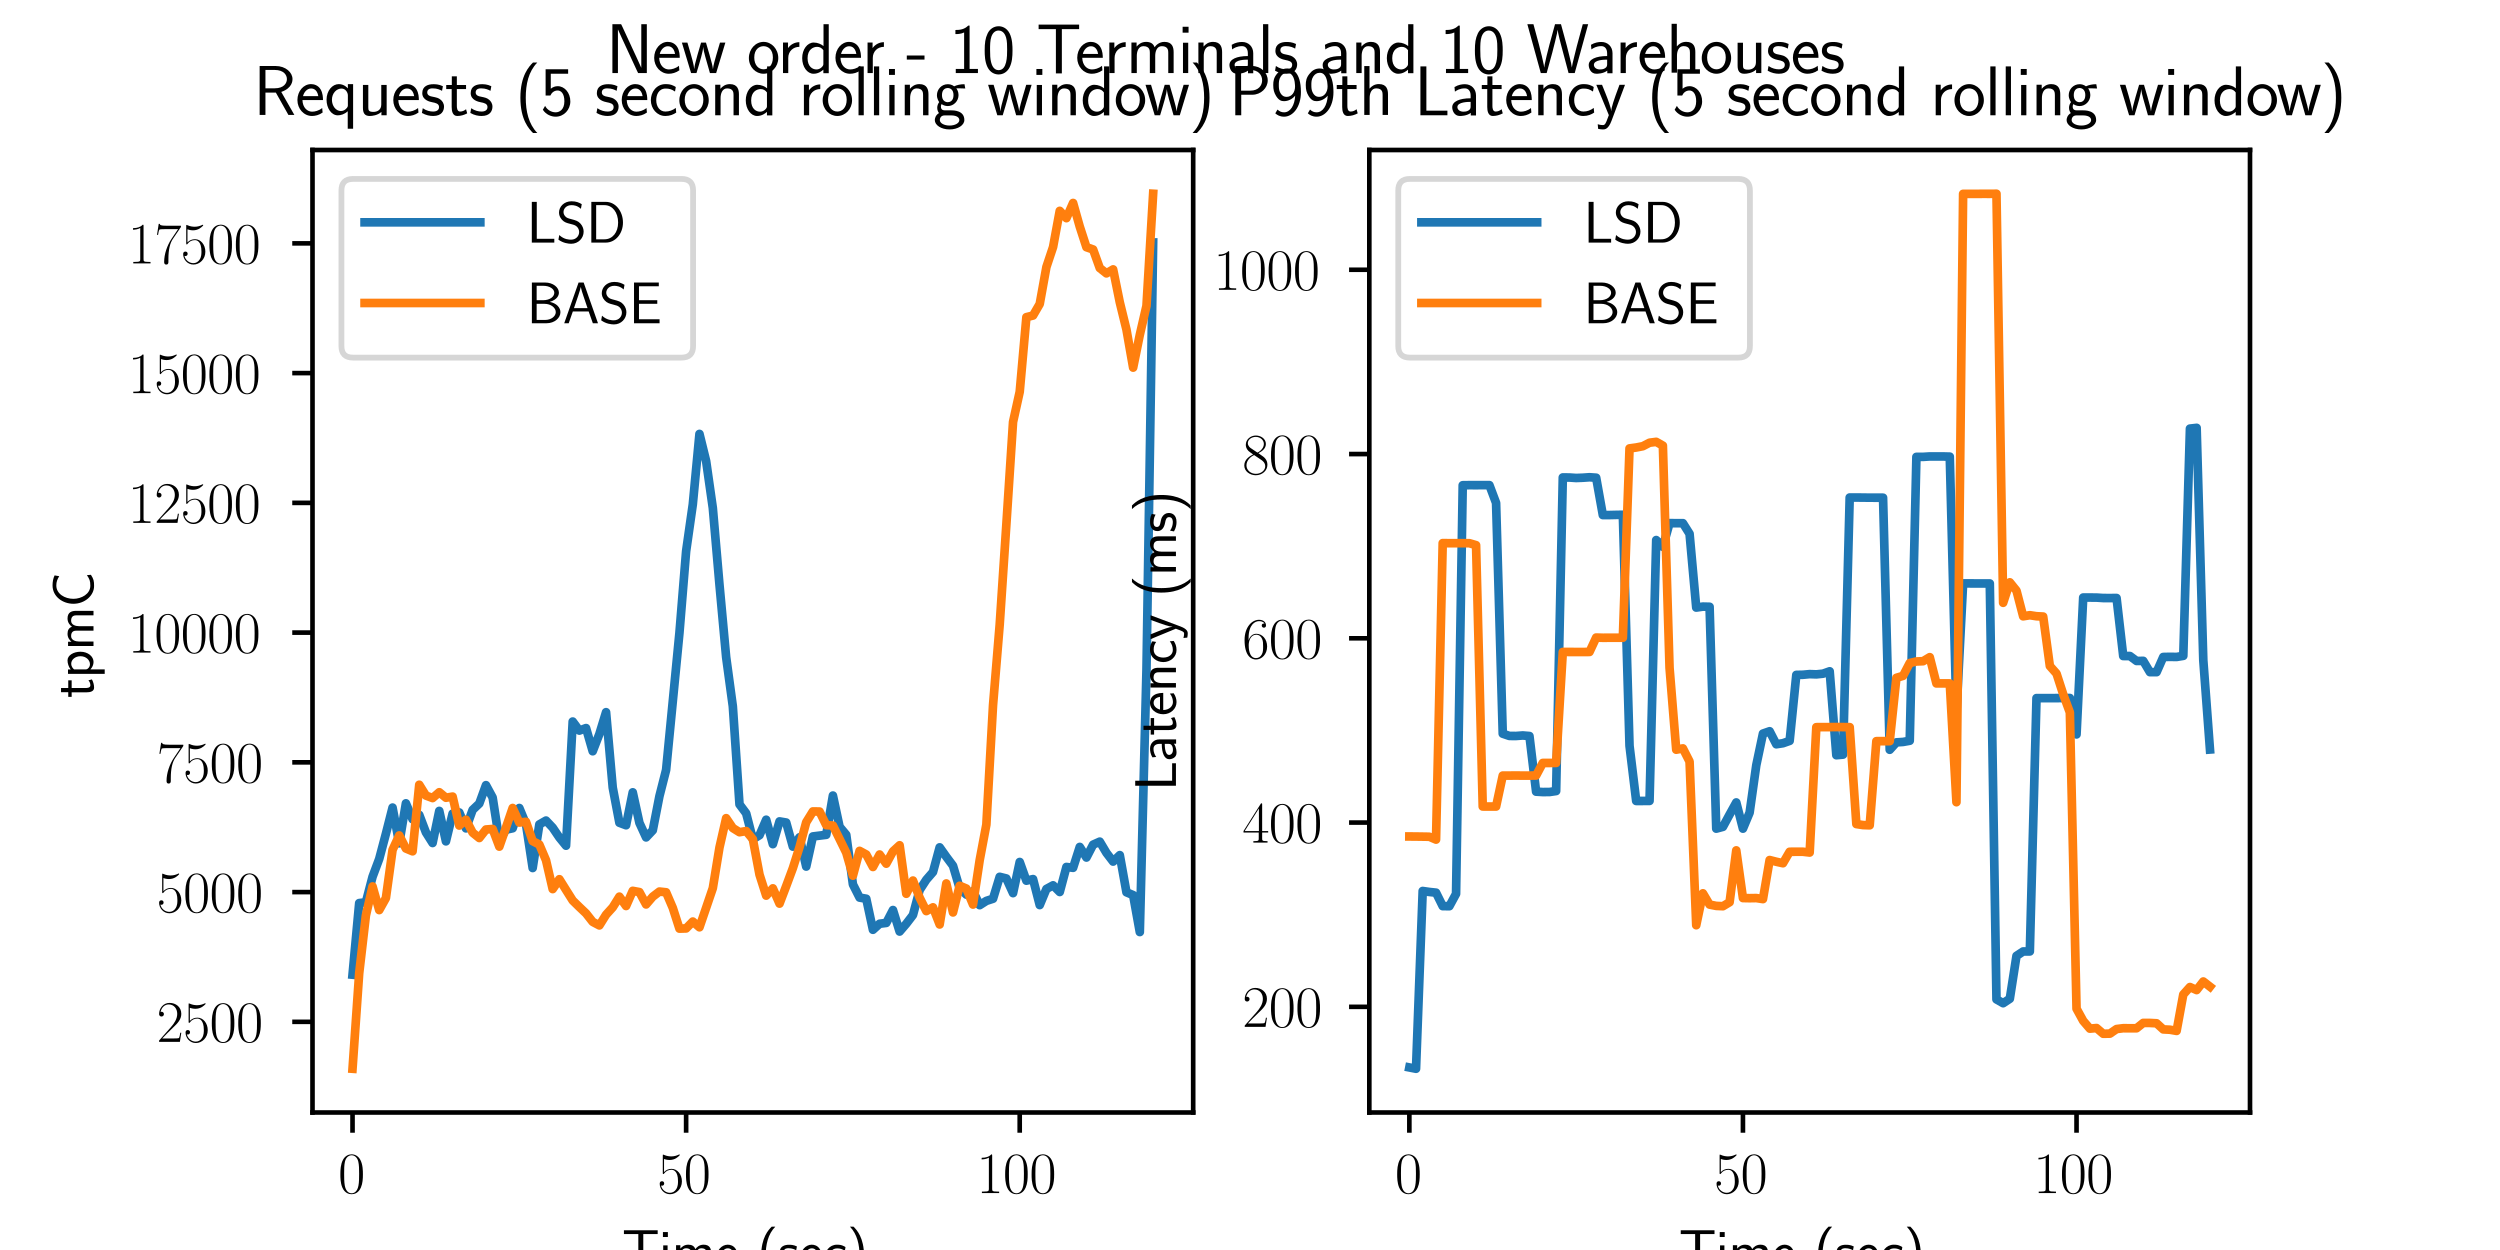 <?xml version="1.0" encoding="utf-8" standalone="no"?>
<!DOCTYPE svg PUBLIC "-//W3C//DTD SVG 1.1//EN"
  "http://www.w3.org/Graphics/SVG/1.1/DTD/svg11.dtd">
<svg xmlns:xlink="http://www.w3.org/1999/xlink" width="432pt" height="216pt" viewBox="0 0 432 216" xmlns="http://www.w3.org/2000/svg" version="1.1">
 <defs>
  <style type="text/css">*{stroke-linejoin: round; stroke-linecap: butt}</style>
 </defs>
 <g id="figure_1">
  <g id="patch_1">
   <path d="M 0 216 
L 432 216 
L 432 0 
L 0 0 
z
" style="fill: #ffffff"/>
  </g>
  <g id="axes_1">
   <g id="patch_2">
    <path d="M 54 192.24 
L 206.182 192.24 
L 206.182 25.92 
L 54 25.92 
z
" style="fill: #ffffff"/>
   </g>
   <g id="matplotlib.axis_1">
    <g id="xtick_1">
     <g id="line2d_1">
      <defs>
       <path id="meae517e8ee" d="M 0 0 
L 0 3.5 
" style="stroke: #000000; stroke-width: 0.8"/>
      </defs>
      <g>
       <use xlink:href="#meae517e8ee" x="60.917" y="192.24" style="stroke: #000000; stroke-width: 0.8"/>
      </g>
     </g>
     <g id="text_1">
      <!-- $\mathdefault{0}$ -->
      <g transform="translate(58.427 206.158)scale(0.1 -0.1)">
       <defs>
        <path id="CMR17-30" d="M 2688 2025 
C 2688 2416 2682 3080 2413 3591 
C 2176 4039 1798 4198 1466 4198 
C 1158 4198 768 4058 525 3597 
C 269 3118 243 2524 243 2025 
C 243 1661 250 1106 448 619 
C 723 -39 1216 -128 1466 -128 
C 1760 -128 2208 -7 2470 600 
C 2662 1042 2688 1559 2688 2025 
z
M 1466 -26 
C 1056 -26 813 325 723 812 
C 653 1188 653 1738 653 2096 
C 653 2588 653 2997 736 3387 
C 858 3929 1216 4096 1466 4096 
C 1728 4096 2067 3923 2189 3400 
C 2272 3036 2278 2607 2278 2096 
C 2278 1680 2278 1169 2202 792 
C 2067 95 1690 -26 1466 -26 
z
" transform="scale(0.016)"/>
       </defs>
       <use xlink:href="#CMR17-30" transform="scale(0.996)"/>
      </g>
     </g>
    </g>
    <g id="xtick_2">
     <g id="line2d_2">
      <g>
       <use xlink:href="#meae517e8ee" x="118.562" y="192.24" style="stroke: #000000; stroke-width: 0.8"/>
      </g>
     </g>
     <g id="text_2">
      <!-- $\mathdefault{50}$ -->
      <g transform="translate(113.581 206.158)scale(0.1 -0.1)">
       <defs>
        <path id="CMR17-35" d="M 730 3692 
C 794 3666 1056 3584 1325 3584 
C 1920 3584 2246 3911 2432 4100 
C 2432 4157 2432 4192 2394 4192 
C 2387 4192 2374 4192 2323 4163 
C 2099 4058 1837 3973 1517 3973 
C 1325 3973 1037 3999 723 4139 
C 653 4171 640 4171 634 4171 
C 602 4171 595 4164 595 4037 
L 595 2203 
C 595 2089 595 2057 659 2057 
C 691 2057 704 2070 736 2114 
C 941 2401 1222 2522 1542 2522 
C 1766 2522 2246 2382 2246 1289 
C 2246 1085 2246 715 2054 421 
C 1894 159 1645 25 1370 25 
C 947 25 518 320 403 814 
C 429 807 480 795 506 795 
C 589 795 749 840 749 1038 
C 749 1210 627 1280 506 1280 
C 358 1280 262 1190 262 1011 
C 262 454 704 -128 1382 -128 
C 2042 -128 2669 440 2669 1264 
C 2669 2030 2170 2624 1549 2624 
C 1222 2624 947 2503 730 2274 
L 730 3692 
z
" transform="scale(0.016)"/>
       </defs>
       <use xlink:href="#CMR17-35" transform="scale(0.996)"/>
       <use xlink:href="#CMR17-30" transform="translate(45.69 0)scale(0.996)"/>
      </g>
     </g>
    </g>
    <g id="xtick_3">
     <g id="line2d_3">
      <g>
       <use xlink:href="#meae517e8ee" x="176.207" y="192.24" style="stroke: #000000; stroke-width: 0.8"/>
      </g>
     </g>
     <g id="text_3">
      <!-- $\mathdefault{100}$ -->
      <g transform="translate(168.735 206.158)scale(0.1 -0.1)">
       <defs>
        <path id="CMR17-31" d="M 1702 4058 
C 1702 4192 1696 4192 1606 4192 
C 1357 3916 979 3827 621 3827 
C 602 3827 570 3827 563 3808 
C 557 3795 557 3782 557 3648 
C 755 3648 1088 3686 1344 3839 
L 1344 461 
C 1344 236 1331 160 781 160 
L 589 160 
L 589 0 
C 896 0 1216 0 1523 0 
C 1830 0 2150 0 2458 0 
L 2458 160 
L 2266 160 
C 1715 160 1702 230 1702 458 
L 1702 4058 
z
" transform="scale(0.016)"/>
       </defs>
       <use xlink:href="#CMR17-31" transform="scale(0.996)"/>
       <use xlink:href="#CMR17-30" transform="translate(45.69 0)scale(0.996)"/>
       <use xlink:href="#CMR17-30" transform="translate(91.381 0)scale(0.996)"/>
      </g>
     </g>
    </g>
    <g id="text_4">
     <!-- Time (sec) -->
     <g transform="translate(107.467 219.568)scale(0.1 -0.1)">
      <defs>
       <path id="CMSS17-54" d="M 2317 3968 
L 2848 3968 
C 2925 3968 3002 3968 3078 3968 
L 3878 3968 
L 3878 4376 
L 218 4376 
L 218 3968 
L 1018 3968 
C 1094 3968 1171 3968 1248 3968 
L 1779 3968 
L 1779 -32 
L 2317 -32 
L 2317 3968 
z
" transform="scale(0.016)"/>
       <path id="CMSS17-69" d="M 979 4183 
L 442 4183 
L 442 3648 
L 979 3648 
L 979 4183 
z
M 947 2739 
L 474 2739 
L 474 0 
L 947 0 
L 947 2739 
z
" transform="scale(0.016)"/>
       <path id="CMSS17-6d" d="M 4288 1877 
C 4288 2308 4179 2816 3462 2816 
C 2982 2816 2694 2516 2566 2331 
C 2451 2670 2182 2816 1798 2816 
C 1363 2816 1088 2568 941 2389 
L 941 2758 
L 474 2758 
L 474 0 
L 960 0 
L 960 1559 
C 960 1939 1101 2428 1555 2428 
C 2138 2428 2138 2016 2138 1829 
L 2138 0 
L 2624 0 
L 2624 1559 
C 2624 1939 2765 2428 3219 2428 
C 3802 2428 3802 2016 3802 1829 
L 3802 0 
L 4288 0 
L 4288 1877 
z
" transform="scale(0.016)"/>
       <path id="CMSS17-65" d="M 2502 1377 
C 2502 1590 2490 2003 2285 2345 
C 2061 2713 1696 2816 1421 2816 
C 755 2816 192 2188 192 1375 
C 192 582 774 -64 1510 -64 
C 1798 -64 2150 19 2470 248 
C 2470 274 2458 414 2451 420 
C 2451 433 2432 630 2432 656 
C 2125 407 1773 325 1517 325 
C 1107 325 666 667 646 1377 
L 2502 1377 
z
M 698 1728 
C 781 2084 1062 2421 1421 2421 
C 1517 2421 1965 2421 2080 1728 
L 698 1728 
z
" transform="scale(0.016)"/>
       <path id="CMSS17-28" d="M 1613 4768 
C 1267 4417 474 3601 474 1588 
C 474 -433 1267 -1243 1613 -1600 
L 2003 -1600 
C 1216 -784 960 357 960 1581 
C 960 2798 1203 3946 2003 4768 
L 1613 4768 
z
" transform="scale(0.016)"/>
       <path id="CMSS17-73" d="M 2061 2627 
C 1683 2807 1389 2807 1197 2807 
C 742 2807 198 2648 198 2003 
C 198 1359 902 1218 1094 1179 
C 1389 1122 1715 1058 1715 740 
C 1715 337 1254 337 1171 337 
C 915 337 563 407 243 638 
L 166 210 
C 531 0 883 -64 1178 -64 
C 1965 -64 2163 416 2163 781 
C 2163 1094 1984 1305 1862 1401 
C 1651 1568 1574 1587 1050 1696 
C 960 1709 646 1779 646 2066 
C 646 2432 1050 2432 1139 2432 
C 1555 2432 1811 2303 1984 2208 
L 2061 2627 
z
" transform="scale(0.016)"/>
       <path id="CMSS17-63" d="M 2464 2541 
C 2464 2585 2170 2714 2093 2739 
C 1882 2816 1613 2816 1542 2816 
C 710 2816 211 2093 211 1363 
C 211 595 768 -64 1517 -64 
C 1946 -64 2253 76 2502 242 
L 2464 664 
C 2189 453 1869 337 1523 337 
C 1024 337 698 774 698 1369 
C 698 1831 909 2414 1549 2414 
C 1901 2414 2099 2343 2394 2145 
L 2464 2541 
z
" transform="scale(0.016)"/>
       <path id="CMSS17-29" d="M 723 -1600 
C 1069 -1249 1862 -433 1862 1581 
C 1862 3601 1069 4411 723 4768 
L 333 4768 
C 1120 3952 1376 2811 1376 1588 
C 1376 370 1133 -778 333 -1600 
L 723 -1600 
z
" transform="scale(0.016)"/>
      </defs>
      <use xlink:href="#CMSS17-54" transform="scale(0.996)"/>
      <use xlink:href="#CMSS17-69" transform="translate(63.819 0)scale(0.996)"/>
      <use xlink:href="#CMSS17-6d" transform="translate(86 0)scale(0.996)"/>
      <use xlink:href="#CMSS17-65" transform="translate(160.229 0)scale(0.996)"/>
      <use xlink:href="#CMSS17-28" transform="translate(233.097 0)scale(0.996)"/>
      <use xlink:href="#CMSS17-73" transform="translate(269.531 0)scale(0.996)"/>
      <use xlink:href="#CMSS17-65" transform="translate(305.445 0)scale(0.996)"/>
      <use xlink:href="#CMSS17-63" transform="translate(347.084 0)scale(0.996)"/>
      <use xlink:href="#CMSS17-29" transform="translate(388.722 0)scale(0.996)"/>
     </g>
    </g>
   </g>
   <g id="matplotlib.axis_2">
    <g id="ytick_1">
     <g id="line2d_4">
      <defs>
       <path id="m7107a1c974" d="M 0 0 
L -3.5 0 
" style="stroke: #000000; stroke-width: 0.8"/>
      </defs>
      <g>
       <use xlink:href="#m7107a1c974" x="54" y="176.573" style="stroke: #000000; stroke-width: 0.8"/>
      </g>
     </g>
     <g id="text_5">
      <!-- $\mathdefault{2500}$ -->
      <g transform="translate(27.075 180.032)scale(0.1 -0.1)">
       <defs>
        <path id="CMR17-32" d="M 2669 989 
L 2554 989 
C 2490 536 2438 459 2413 420 
C 2381 369 1920 369 1830 369 
L 602 369 
C 832 619 1280 1072 1824 1597 
C 2214 1967 2669 2402 2669 3035 
C 2669 3790 2067 4224 1395 4224 
C 691 4224 262 3604 262 3030 
C 262 2780 448 2748 525 2748 
C 589 2748 781 2787 781 3010 
C 781 3207 614 3264 525 3264 
C 486 3264 448 3258 422 3245 
C 544 3790 915 4058 1306 4058 
C 1862 4058 2227 3617 2227 3035 
C 2227 2479 1901 2000 1536 1584 
L 262 146 
L 262 0 
L 2515 0 
L 2669 989 
z
" transform="scale(0.016)"/>
       </defs>
       <use xlink:href="#CMR17-32" transform="scale(0.996)"/>
       <use xlink:href="#CMR17-35" transform="translate(45.69 0)scale(0.996)"/>
       <use xlink:href="#CMR17-30" transform="translate(91.381 0)scale(0.996)"/>
       <use xlink:href="#CMR17-30" transform="translate(137.071 0)scale(0.996)"/>
      </g>
     </g>
    </g>
    <g id="ytick_2">
     <g id="line2d_5">
      <g>
       <use xlink:href="#m7107a1c974" x="54" y="154.153" style="stroke: #000000; stroke-width: 0.8"/>
      </g>
     </g>
     <g id="text_6">
      <!-- $\mathdefault{5000}$ -->
      <g transform="translate(27.075 157.612)scale(0.1 -0.1)">
       <use xlink:href="#CMR17-35" transform="scale(0.996)"/>
       <use xlink:href="#CMR17-30" transform="translate(45.69 0)scale(0.996)"/>
       <use xlink:href="#CMR17-30" transform="translate(91.381 0)scale(0.996)"/>
       <use xlink:href="#CMR17-30" transform="translate(137.071 0)scale(0.996)"/>
      </g>
     </g>
    </g>
    <g id="ytick_3">
     <g id="line2d_6">
      <g>
       <use xlink:href="#m7107a1c974" x="54" y="131.733" style="stroke: #000000; stroke-width: 0.8"/>
      </g>
     </g>
     <g id="text_7">
      <!-- $\mathdefault{7500}$ -->
      <g transform="translate(27.075 135.192)scale(0.1 -0.1)">
       <defs>
        <path id="CMR17-37" d="M 2886 3941 
L 2886 4081 
L 1382 4081 
C 634 4081 621 4165 595 4288 
L 480 4288 
L 294 3094 
L 410 3094 
C 429 3215 474 3540 550 3661 
C 589 3712 1062 3712 1171 3712 
L 2579 3712 
L 1869 2661 
C 1395 1954 1069 999 1069 165 
C 1069 89 1069 -128 1299 -128 
C 1530 -128 1530 89 1530 171 
L 1530 465 
C 1530 1508 1709 2196 2003 2636 
L 2886 3941 
z
" transform="scale(0.016)"/>
       </defs>
       <use xlink:href="#CMR17-37" transform="scale(0.996)"/>
       <use xlink:href="#CMR17-35" transform="translate(45.69 0)scale(0.996)"/>
       <use xlink:href="#CMR17-30" transform="translate(91.381 0)scale(0.996)"/>
       <use xlink:href="#CMR17-30" transform="translate(137.071 0)scale(0.996)"/>
      </g>
     </g>
    </g>
    <g id="ytick_4">
     <g id="line2d_7">
      <g>
       <use xlink:href="#m7107a1c974" x="54" y="109.313" style="stroke: #000000; stroke-width: 0.8"/>
      </g>
     </g>
     <g id="text_8">
      <!-- $\mathdefault{10000}$ -->
      <g transform="translate(22.093 112.772)scale(0.1 -0.1)">
       <use xlink:href="#CMR17-31" transform="scale(0.996)"/>
       <use xlink:href="#CMR17-30" transform="translate(45.69 0)scale(0.996)"/>
       <use xlink:href="#CMR17-30" transform="translate(91.381 0)scale(0.996)"/>
       <use xlink:href="#CMR17-30" transform="translate(137.071 0)scale(0.996)"/>
       <use xlink:href="#CMR17-30" transform="translate(182.762 0)scale(0.996)"/>
      </g>
     </g>
    </g>
    <g id="ytick_5">
     <g id="line2d_8">
      <g>
       <use xlink:href="#m7107a1c974" x="54" y="86.893" style="stroke: #000000; stroke-width: 0.8"/>
      </g>
     </g>
     <g id="text_9">
      <!-- $\mathdefault{12500}$ -->
      <g transform="translate(22.093 90.352)scale(0.1 -0.1)">
       <use xlink:href="#CMR17-31" transform="scale(0.996)"/>
       <use xlink:href="#CMR17-32" transform="translate(45.69 0)scale(0.996)"/>
       <use xlink:href="#CMR17-35" transform="translate(91.381 0)scale(0.996)"/>
       <use xlink:href="#CMR17-30" transform="translate(137.071 0)scale(0.996)"/>
       <use xlink:href="#CMR17-30" transform="translate(182.762 0)scale(0.996)"/>
      </g>
     </g>
    </g>
    <g id="ytick_6">
     <g id="line2d_9">
      <g>
       <use xlink:href="#m7107a1c974" x="54" y="64.473" style="stroke: #000000; stroke-width: 0.8"/>
      </g>
     </g>
     <g id="text_10">
      <!-- $\mathdefault{15000}$ -->
      <g transform="translate(22.093 67.933)scale(0.1 -0.1)">
       <use xlink:href="#CMR17-31" transform="scale(0.996)"/>
       <use xlink:href="#CMR17-35" transform="translate(45.69 0)scale(0.996)"/>
       <use xlink:href="#CMR17-30" transform="translate(91.381 0)scale(0.996)"/>
       <use xlink:href="#CMR17-30" transform="translate(137.071 0)scale(0.996)"/>
       <use xlink:href="#CMR17-30" transform="translate(182.762 0)scale(0.996)"/>
      </g>
     </g>
    </g>
    <g id="ytick_7">
     <g id="line2d_10">
      <g>
       <use xlink:href="#m7107a1c974" x="54" y="42.053" style="stroke: #000000; stroke-width: 0.8"/>
      </g>
     </g>
     <g id="text_11">
      <!-- $\mathdefault{17500}$ -->
      <g transform="translate(22.093 45.513)scale(0.1 -0.1)">
       <use xlink:href="#CMR17-31" transform="scale(0.996)"/>
       <use xlink:href="#CMR17-37" transform="translate(45.69 0)scale(0.996)"/>
       <use xlink:href="#CMR17-35" transform="translate(91.381 0)scale(0.996)"/>
       <use xlink:href="#CMR17-30" transform="translate(137.071 0)scale(0.996)"/>
       <use xlink:href="#CMR17-30" transform="translate(182.762 0)scale(0.996)"/>
      </g>
     </g>
    </g>
    <g id="text_12">
     <!-- tpmC -->
     <g transform="translate(16.156 120.592)rotate(-90)scale(0.1 -0.1)">
      <defs>
       <path id="CMSS17-74" d="M 1069 2368 
L 1901 2368 
L 1901 2737 
L 1069 2737 
L 1069 3520 
L 614 3520 
L 614 2737 
L 109 2737 
L 109 2368 
L 602 2368 
L 602 749 
C 602 384 685 -64 1107 -64 
C 1427 -64 1722 25 2003 172 
L 1901 548 
C 1747 414 1562 337 1363 337 
C 1082 337 1069 696 1069 856 
L 1069 2368 
z
" transform="scale(0.016)"/>
       <path id="CMSS17-70" d="M 966 333 
C 1178 129 1466 -5 1773 -5 
C 2368 -5 2880 603 2880 1412 
C 2880 2159 2496 2816 1946 2816 
C 1626 2816 1242 2702 954 2472 
L 954 2765 
L 480 2765 
L 480 -1216 
L 966 -1216 
L 966 333 
z
M 966 2100 
C 1018 2176 1235 2415 1587 2415 
C 2035 2415 2394 1960 2394 1412 
C 2394 787 1958 384 1530 384 
C 1402 384 1267 415 1139 523 
C 966 674 966 768 966 857 
L 966 2100 
z
" transform="scale(0.016)"/>
       <path id="CMSS17-43" d="M 3501 714 
C 3072 427 2874 344 2355 344 
C 1459 344 934 1303 934 2179 
C 934 3112 1472 4032 2381 4032 
C 2790 4032 3059 3918 3386 3715 
L 3475 4217 
C 3168 4370 2778 4440 2387 4440 
C 1158 4440 397 3316 397 2179 
C 397 927 1299 -64 2323 -64 
C 2874 -64 3066 -19 3539 280 
L 3501 714 
z
" transform="scale(0.016)"/>
      </defs>
      <use xlink:href="#CMSS17-74" transform="scale(0.996)"/>
      <use xlink:href="#CMSS17-70" transform="translate(33.832 0)scale(0.996)"/>
      <use xlink:href="#CMSS17-6d" transform="translate(82.037 0)scale(0.996)"/>
      <use xlink:href="#CMSS17-43" transform="translate(156.266 0)scale(0.996)"/>
     </g>
    </g>
   </g>
   <g id="line2d_11">
    <path d="M 60.917 168.43 
L 62.07 156.054 
L 63.223 155.911 
L 64.376 151.507 
L 65.529 148.414 
L 66.682 144.073 
L 67.835 139.553 
L 68.988 145.723 
L 70.14 138.818 
L 71.293 141.562 
L 72.446 140.809 
L 73.599 143.84 
L 74.752 145.669 
L 75.905 140.127 
L 77.058 145.382 
L 78.211 140.593 
L 79.364 140.396 
L 80.517 143.14 
L 81.669 139.948 
L 82.822 138.854 
L 83.975 135.679 
L 85.128 137.813 
L 86.281 145.221 
L 87.434 143.374 
L 88.587 143.122 
L 89.74 139.625 
L 90.893 142.423 
L 92.045 149.992 
L 93.198 142.459 
L 94.351 141.795 
L 95.504 143.015 
L 96.657 144.719 
L 97.81 146.136 
L 98.963 124.684 
L 100.116 126.245 
L 101.269 125.814 
L 102.421 129.814 
L 103.574 126.837 
L 104.727 123.07 
L 105.88 136.092 
L 107.033 142.172 
L 108.186 142.602 
L 109.339 136.917 
L 110.492 142.19 
L 111.645 144.701 
L 112.798 143.481 
L 113.95 137.58 
L 115.103 133.042 
L 116.256 121.205 
L 117.409 109.349 
L 118.562 95.251 
L 119.715 87.162 
L 120.868 74.984 
L 122.021 79.683 
L 123.174 87.772 
L 124.326 101.045 
L 125.479 113.564 
L 126.632 122.048 
L 127.785 138.997 
L 128.938 140.54 
L 130.091 145.024 
L 131.244 144.324 
L 132.397 141.652 
L 133.55 145.867 
L 134.702 141.939 
L 135.855 142.136 
L 137.008 146.297 
L 138.161 144.683 
L 139.314 149.741 
L 140.467 144.539 
L 141.62 144.396 
L 142.773 144.252 
L 143.926 137.473 
L 145.079 142.871 
L 146.231 144.252 
L 147.384 152.826 
L 148.537 155.104 
L 149.69 155.301 
L 150.843 160.664 
L 151.996 159.623 
L 153.149 159.48 
L 154.302 157.256 
L 155.455 160.969 
L 156.607 159.623 
L 157.76 158.117 
L 158.913 153.794 
L 160.066 152.019 
L 161.219 150.691 
L 162.372 146.423 
L 163.525 148.055 
L 164.678 149.597 
L 165.831 153.489 
L 166.983 154.583 
L 168.136 153.992 
L 169.289 156.413 
L 170.442 155.678 
L 171.595 155.301 
L 172.748 151.516 
L 173.901 151.803 
L 175.054 154.332 
L 176.207 148.952 
L 177.36 152.18 
L 178.512 151.911 
L 179.665 156.395 
L 180.818 153.615 
L 181.971 152.987 
L 183.124 154.135 
L 184.277 149.813 
L 185.43 149.956 
L 186.583 146.351 
L 187.736 148.18 
L 188.888 145.956 
L 190.041 145.436 
L 191.194 147.373 
L 192.347 148.88 
L 193.5 147.768 
L 194.653 154.189 
L 195.806 154.673 
L 196.959 161.058 
L 198.112 115.77 
L 199.264 41.892 
" clip-path="url(#p8289892765)" style="fill: none; stroke: #1f77b4; stroke-width: 1.5; stroke-linecap: square"/>
   </g>
   <g id="line2d_12">
    <path d="M 60.917 184.68 
L 62.07 168.161 
L 63.223 158.207 
L 64.376 153.176 
L 65.529 157.26 
L 66.682 155.193 
L 67.835 146.853 
L 68.988 144.36 
L 70.14 146.62 
L 71.293 147.104 
L 72.446 135.607 
L 73.599 137.473 
L 74.752 137.903 
L 75.905 136.899 
L 77.058 137.849 
L 78.211 137.652 
L 79.364 142.656 
L 80.517 141.652 
L 81.669 143.876 
L 82.822 144.808 
L 83.975 143.338 
L 85.128 143.248 
L 86.281 146.297 
L 87.434 142.997 
L 88.587 139.625 
L 89.74 142.136 
L 90.893 142.01 
L 92.045 145.346 
L 93.198 145.938 
L 94.351 148.647 
L 95.504 153.633 
L 96.657 151.929 
L 97.81 153.776 
L 98.963 155.606 
L 100.116 156.736 
L 101.269 157.83 
L 102.421 159.301 
L 103.574 159.91 
L 104.727 158.063 
L 105.88 156.79 
L 107.033 154.942 
L 108.186 156.556 
L 109.339 153.938 
L 110.492 154.153 
L 111.645 156.287 
L 112.798 154.942 
L 113.95 154.063 
L 115.103 154.189 
L 116.256 156.879 
L 117.409 160.466 
L 118.562 160.431 
L 119.715 159.247 
L 120.868 160.233 
L 122.021 156.861 
L 123.174 153.471 
L 124.326 146.441 
L 125.479 141.383 
L 126.632 143.087 
L 127.785 143.804 
L 128.938 143.607 
L 130.091 145.006 
L 131.244 151.14 
L 132.397 154.763 
L 133.55 153.507 
L 134.702 156.144 
L 135.855 153.113 
L 137.008 150.01 
L 138.161 146.369 
L 139.314 142.082 
L 140.467 140.217 
L 141.62 140.235 
L 142.773 142.584 
L 143.926 142.656 
L 145.079 144.988 
L 146.231 147.337 
L 147.384 151.319 
L 148.537 147.032 
L 149.69 147.66 
L 150.843 149.813 
L 151.996 147.66 
L 153.149 149.239 
L 154.302 147.122 
L 155.455 146.064 
L 156.607 154.44 
L 157.76 152.162 
L 158.913 155.122 
L 160.066 157.435 
L 161.219 156.79 
L 162.372 159.749 
L 163.525 152.664 
L 164.678 157.668 
L 165.831 153.059 
L 166.983 153.543 
L 168.136 156.305 
L 169.289 148.629 
L 170.442 142.495 
L 171.595 121.868 
L 172.748 107.932 
L 173.901 90.606 
L 175.054 72.921 
L 176.207 67.702 
L 177.36 54.806 
L 178.512 54.519 
L 179.665 52.528 
L 180.818 46.143 
L 181.971 42.681 
L 183.124 36.439 
L 184.277 37.695 
L 185.43 35.076 
L 186.583 39.166 
L 187.736 42.717 
L 188.888 43.112 
L 190.041 46.322 
L 191.194 47.237 
L 192.347 46.555 
L 193.5 52.241 
L 194.653 56.958 
L 195.806 63.523 
L 196.959 57.855 
L 198.112 52.851 
L 199.264 33.48 
" clip-path="url(#p8289892765)" style="fill: none; stroke: #ff7f0e; stroke-width: 1.5; stroke-linecap: square"/>
   </g>
   <g id="patch_3">
    <path d="M 54 192.24 
L 54 25.92 
" style="fill: none; stroke: #000000; stroke-width: 0.8; stroke-linejoin: miter; stroke-linecap: square"/>
   </g>
   <g id="patch_4">
    <path d="M 206.182 192.24 
L 206.182 25.92 
" style="fill: none; stroke: #000000; stroke-width: 0.8; stroke-linejoin: miter; stroke-linecap: square"/>
   </g>
   <g id="patch_5">
    <path d="M 54 192.24 
L 206.182 192.24 
" style="fill: none; stroke: #000000; stroke-width: 0.8; stroke-linejoin: miter; stroke-linecap: square"/>
   </g>
   <g id="patch_6">
    <path d="M 54 25.92 
L 206.182 25.92 
" style="fill: none; stroke: #000000; stroke-width: 0.8; stroke-linejoin: miter; stroke-linecap: square"/>
   </g>
   <g id="text_13">
    <!-- Requests (5 second rolling window) -->
    <g transform="translate(43.777 19.92)scale(0.12 -0.12)">
     <defs>
      <path id="CMSS17-52" d="M 2522 2109 
L 2534 2115 
C 3533 2459 3539 3147 3539 3268 
C 3539 3873 2925 4453 2003 4453 
L 570 4453 
L 570 32 
L 1094 32 
L 1094 2048 
L 2035 2048 
L 3168 32 
L 3706 32 
L 2522 2109 
z
M 1094 2437 
L 1094 4096 
L 1933 4096 
C 2746 4096 3034 3637 3034 3267 
C 3034 2922 2778 2437 1933 2437 
L 1094 2437 
z
" transform="scale(0.016)"/>
      <path id="CMSS17-71" d="M 2611 2816 
L 2138 2816 
L 2138 2428 
C 2112 2460 1818 2816 1318 2816 
C 736 2816 211 2228 211 1399 
C 211 633 653 -5 1229 -5 
C 1498 -5 1837 91 2125 365 
L 2125 -1216 
L 2611 -1216 
L 2611 2816 
z
M 2138 914 
C 2138 832 2138 718 1939 554 
C 1888 510 1747 384 1504 384 
C 1050 384 698 850 698 1399 
C 698 2011 1126 2415 1562 2415 
C 1926 2415 2138 2061 2138 1797 
L 2138 914 
z
" transform="scale(0.016)"/>
      <path id="CMSS17-75" d="M 2618 2739 
L 2131 2739 
L 2131 972 
C 2131 498 1786 306 1421 306 
C 998 306 960 447 960 709 
L 960 2739 
L 474 2739 
L 474 678 
C 474 179 646 -64 1088 -64 
C 1306 -64 1798 -13 2144 306 
L 2144 0 
L 2618 0 
L 2618 2739 
z
" transform="scale(0.016)"/>
      <path id="CMSS17-35" d="M 934 3752 
L 2502 3752 
L 2502 4160 
L 467 4160 
L 467 1781 
L 896 1781 
C 1011 2046 1248 2240 1555 2240 
C 1843 2240 2163 1989 2163 1266 
C 2163 493 1709 267 1376 267 
C 966 267 589 512 422 851 
L 218 499 
C 512 49 992 -128 1376 -128 
C 2118 -128 2701 497 2701 1253 
C 2701 2030 2182 2629 1562 2629 
C 1338 2629 1120 2553 934 2399 
L 934 3752 
z
" transform="scale(0.016)"/>
      <path id="CMSS17-6f" d="M 2829 1356 
C 2829 2176 2221 2816 1504 2816 
C 768 2816 173 2157 173 1356 
C 173 544 787 -64 1498 -64 
C 2227 -64 2829 563 2829 1356 
z
M 1504 337 
C 1050 337 659 709 659 1408 
C 659 2151 1114 2427 1498 2427 
C 1914 2427 2342 2126 2342 1408 
C 2342 683 1926 337 1504 337 
z
" transform="scale(0.016)"/>
      <path id="CMSS17-6e" d="M 2618 1877 
C 2618 2283 2522 2816 1798 2816 
C 1389 2816 1120 2606 941 2389 
L 941 2758 
L 474 2758 
L 474 0 
L 960 0 
L 960 1559 
C 960 1964 1114 2428 1549 2428 
C 2112 2428 2131 2048 2131 1829 
L 2131 0 
L 2618 0 
L 2618 1877 
z
" transform="scale(0.016)"/>
      <path id="CMSS17-64" d="M 2611 4416 
L 2138 4416 
L 2138 2438 
C 1939 2603 1613 2756 1254 2756 
C 672 2756 211 2131 211 1347 
C 211 562 666 -64 1235 -64 
C 1677 -64 1971 172 2125 306 
L 2125 -13 
L 2611 -13 
L 2611 4416 
z
M 2125 836 
C 2125 747 2125 653 1926 482 
C 1798 375 1645 325 1498 325 
C 1152 325 698 576 698 1340 
C 698 2134 1210 2368 1562 2368 
C 1798 2368 1990 2254 2125 2065 
L 2125 836 
z
" transform="scale(0.016)"/>
      <path id="CMSS17-72" d="M 954 1363 
C 954 1965 1395 2368 1958 2368 
L 1958 2789 
C 1549 2789 1165 2585 934 2253 
L 934 2758 
L 480 2758 
L 480 0 
L 954 0 
L 954 1363 
z
" transform="scale(0.016)"/>
      <path id="CMSS17-6c" d="M 947 4416 
L 474 4416 
L 474 0 
L 947 0 
L 947 4416 
z
" transform="scale(0.016)"/>
      <path id="CMSS17-67" d="M 2848 2808 
C 2483 2808 2170 2738 1914 2617 
C 1702 2777 1485 2808 1338 2808 
C 781 2808 358 2349 358 1814 
C 358 1468 550 1207 563 1195 
C 448 1035 384 863 384 672 
C 384 448 474 289 544 200 
C 211 -3 166 -314 166 -435 
C 166 -898 749 -1280 1498 -1280 
C 2253 -1280 2835 -898 2835 -428 
C 2835 448 1856 448 1587 448 
L 1069 448 
C 973 448 717 448 717 791 
C 717 921 774 1004 781 1010 
C 877 940 1075 832 1338 832 
C 1869 832 2310 1278 2310 1827 
C 2310 2132 2170 2355 2112 2432 
L 2131 2432 
C 2150 2432 2419 2432 2515 2432 
C 2720 2432 2739 2429 2918 2419 
L 2848 2808 
z
M 1338 1182 
C 1120 1182 813 1315 813 1823 
C 813 2375 1165 2464 1331 2464 
C 1549 2464 1856 2331 1856 1823 
C 1856 1271 1504 1182 1338 1182 
z
M 1581 -10 
C 1734 -10 2381 -10 2381 -442 
C 2381 -714 1984 -929 1504 -929 
C 1018 -929 621 -720 621 -435 
C 621 -403 621 -10 1062 -10 
L 1581 -10 
z
" transform="scale(0.016)"/>
      <path id="CMSS17-77" d="M 4013 2752 
L 3526 2752 
L 3187 1601 
C 3117 1358 2918 685 2893 371 
L 2886 371 
C 2874 564 2765 1024 2586 1633 
L 2259 2752 
L 1818 2752 
L 1498 1658 
C 1338 1101 1216 627 1203 371 
L 1197 371 
C 1171 749 909 1633 870 1773 
L 582 2752 
L 83 2752 
L 915 0 
L 1402 0 
C 1734 1096 1990 1943 2010 2370 
C 2022 2160 2131 1707 2195 1484 
L 2618 0 
L 3181 0 
L 4013 2752 
z
" transform="scale(0.016)"/>
     </defs>
     <use xlink:href="#CMSS17-52" transform="scale(0.996)"/>
     <use xlink:href="#CMSS17-65" transform="translate(60.416 0)scale(0.996)"/>
     <use xlink:href="#CMSS17-71" transform="translate(102.055 0)scale(0.996)"/>
     <use xlink:href="#CMSS17-75" transform="translate(150.26 0)scale(0.996)"/>
     <use xlink:href="#CMSS17-65" transform="translate(198.465 0)scale(0.996)"/>
     <use xlink:href="#CMSS17-73" transform="translate(240.104 0)scale(0.996)"/>
     <use xlink:href="#CMSS17-74" transform="translate(276.017 0)scale(0.996)"/>
     <use xlink:href="#CMSS17-73" transform="translate(309.849 0)scale(0.996)"/>
     <use xlink:href="#CMSS17-28" transform="translate(376.991 0)scale(0.996)"/>
     <use xlink:href="#CMSS17-35" transform="translate(413.425 0)scale(0.996)"/>
     <use xlink:href="#CMSS17-73" transform="translate(491.498 0)scale(0.996)"/>
     <use xlink:href="#CMSS17-65" transform="translate(527.412 0)scale(0.996)"/>
     <use xlink:href="#CMSS17-63" transform="translate(569.05 0)scale(0.996)"/>
     <use xlink:href="#CMSS17-6f" transform="translate(610.689 0)scale(0.996)"/>
     <use xlink:href="#CMSS17-6e" transform="translate(657.533 0)scale(0.996)"/>
     <use xlink:href="#CMSS17-64" transform="translate(705.738 0)scale(0.996)"/>
     <use xlink:href="#CMSS17-72" transform="translate(785.172 0)scale(0.996)"/>
     <use xlink:href="#CMSS17-6f" transform="translate(817.082 0)scale(0.996)"/>
     <use xlink:href="#CMSS17-6c" transform="translate(863.925 0)scale(0.996)"/>
     <use xlink:href="#CMSS17-6c" transform="translate(886.106 0)scale(0.996)"/>
     <use xlink:href="#CMSS17-69" transform="translate(908.287 0)scale(0.996)"/>
     <use xlink:href="#CMSS17-6e" transform="translate(930.467 0)scale(0.996)"/>
     <use xlink:href="#CMSS17-67" transform="translate(978.672 0)scale(0.996)"/>
     <use xlink:href="#CMSS17-77" transform="translate(1056.745 0)scale(0.996)"/>
     <use xlink:href="#CMSS17-69" transform="translate(1120.565 0)scale(0.996)"/>
     <use xlink:href="#CMSS17-6e" transform="translate(1142.745 0)scale(0.996)"/>
     <use xlink:href="#CMSS17-64" transform="translate(1190.95 0)scale(0.996)"/>
     <use xlink:href="#CMSS17-6f" transform="translate(1239.155 0)scale(0.996)"/>
     <use xlink:href="#CMSS17-77" transform="translate(1283.396 0)scale(0.996)"/>
     <use xlink:href="#CMSS17-29" transform="translate(1347.216 0)scale(0.996)"/>
    </g>
   </g>
   <g id="legend_1">
    <g id="patch_7">
     <path d="M 61 61.794 
L 117.768 61.794 
Q 119.768 61.794 119.768 59.794 
L 119.768 32.92 
Q 119.768 30.92 117.768 30.92 
L 61 30.92 
Q 59 30.92 59 32.92 
L 59 59.794 
Q 59 61.794 61 61.794 
z
" style="fill: #ffffff; opacity: 0.8; stroke: #cccccc; stroke-linejoin: miter"/>
    </g>
    <g id="line2d_13">
     <path d="M 63 38.42 
L 73 38.42 
L 83 38.42 
" style="fill: none; stroke: #1f77b4; stroke-width: 1.5; stroke-linecap: square"/>
    </g>
    <g id="text_14">
     <!-- LSD -->
     <g transform="translate(91 41.92)scale(0.1 -0.1)">
      <defs>
       <path id="CMSS17-4c" d="M 1670 414 
C 1594 414 1517 414 1440 414 
L 1101 414 
L 1101 4416 
L 563 4416 
L 563 0 
L 3002 0 
L 3002 414 
L 1670 414 
z
" transform="scale(0.016)"/>
       <path id="CMSS17-53" d="M 2797 4169 
C 2515 4334 2208 4480 1690 4480 
C 864 4480 333 3879 333 3266 
C 333 3025 403 2753 653 2475 
C 902 2196 1184 2121 1542 2033 
C 1690 1994 1939 1924 1984 1906 
C 2342 1767 2515 1444 2515 1140 
C 2515 742 2202 318 1645 318 
C 1453 318 890 318 358 819 
L 269 318 
C 794 -64 1363 -128 1651 -128 
C 2438 -128 3002 488 3002 1186 
C 3002 1440 2925 1763 2656 2061 
C 2394 2347 2163 2410 1638 2549 
C 1338 2626 1146 2677 986 2873 
C 877 3013 819 3146 819 3317 
C 819 3673 1126 4060 1690 4060 
C 1971 4060 2336 4002 2707 3660 
L 2797 4169 
z
" transform="scale(0.016)"/>
       <path id="CMSS17-44" d="M 570 4416 
L 570 0 
L 2144 0 
C 3194 0 4000 980 4000 2170 
C 4000 3398 3194 4416 2144 4416 
L 570 4416 
z
M 1094 357 
L 1094 4059 
L 2003 4059 
C 2861 4059 3475 3277 3475 2170 
C 3475 1107 2867 357 2003 357 
L 1094 357 
z
" transform="scale(0.016)"/>
      </defs>
      <use xlink:href="#CMSS17-4c" transform="scale(0.996)"/>
      <use xlink:href="#CMSS17-53" transform="translate(50.687 0)scale(0.996)"/>
      <use xlink:href="#CMSS17-44" transform="translate(102.736 0)scale(0.996)"/>
     </g>
    </g>
    <g id="line2d_14">
     <path d="M 63 52.357 
L 73 52.357 
L 83 52.357 
" style="fill: none; stroke: #ff7f0e; stroke-width: 1.5; stroke-linecap: square"/>
    </g>
    <g id="text_15">
     <!-- BASE -->
     <g transform="translate(91 55.857)scale(0.1 -0.1)">
      <defs>
       <path id="CMSS17-42" d="M 570 4416 
L 570 0 
L 2163 0 
C 3034 0 3667 574 3667 1200 
C 3667 1685 3251 2176 2502 2317 
C 3334 2558 3501 3040 3501 3313 
C 3501 3883 2874 4416 1997 4416 
L 570 4416 
z
M 1088 2496 
L 1088 4059 
L 1824 4059 
C 2483 4059 3002 3724 3002 3306 
C 3002 2926 2592 2496 1766 2496 
L 1088 2496 
z
M 1088 357 
L 1088 2107 
L 1939 2107 
C 2630 2107 3162 1679 3162 1206 
C 3162 772 2694 357 1984 357 
L 1088 357 
z
" transform="scale(0.016)"/>
       <path id="CMSS17-41" d="M 2272 4416 
L 1722 4416 
L 166 0 
L 653 0 
L 1101 1280 
L 2816 1280 
L 3270 0 
L 3827 0 
L 2272 4416 
z
M 2694 1637 
L 1222 1637 
C 1530 2528 1914 3638 1958 3925 
L 1965 3925 
C 2010 3663 2138 3281 2246 2956 
L 2694 1637 
z
" transform="scale(0.016)"/>
       <path id="CMSS17-45" d="M 1958 433 
C 1446 433 1216 433 1101 433 
L 1101 2107 
L 3085 2107 
L 3085 2496 
L 1101 2496 
L 1101 4009 
L 1926 4009 
C 2003 4009 2080 4009 2157 4009 
L 3251 4009 
L 3251 4416 
L 563 4416 
L 563 0 
L 3334 0 
L 3334 433 
L 1958 433 
z
" transform="scale(0.016)"/>
      </defs>
      <use xlink:href="#CMSS17-42" transform="scale(0.996)"/>
      <use xlink:href="#CMSS17-41" transform="translate(62.338 0)scale(0.996)"/>
      <use xlink:href="#CMSS17-53" transform="translate(124.556 0)scale(0.996)"/>
      <use xlink:href="#CMSS17-45" transform="translate(176.604 0)scale(0.996)"/>
     </g>
    </g>
   </g>
  </g>
  <g id="axes_2">
   <g id="patch_8">
    <path d="M 236.618 192.24 
L 388.8 192.24 
L 388.8 25.92 
L 236.618 25.92 
z
" style="fill: #ffffff"/>
   </g>
   <g id="matplotlib.axis_3">
    <g id="xtick_4">
     <g id="line2d_15">
      <g>
       <use xlink:href="#meae517e8ee" x="243.536" y="192.24" style="stroke: #000000; stroke-width: 0.8"/>
      </g>
     </g>
     <g id="text_16">
      <!-- $\mathdefault{0}$ -->
      <g transform="translate(241.045 206.158)scale(0.1 -0.1)">
       <use xlink:href="#CMR17-30" transform="scale(0.996)"/>
      </g>
     </g>
    </g>
    <g id="xtick_5">
     <g id="line2d_16">
      <g>
       <use xlink:href="#meae517e8ee" x="301.18" y="192.24" style="stroke: #000000; stroke-width: 0.8"/>
      </g>
     </g>
     <g id="text_17">
      <!-- $\mathdefault{50}$ -->
      <g transform="translate(296.199 206.158)scale(0.1 -0.1)">
       <use xlink:href="#CMR17-35" transform="scale(0.996)"/>
       <use xlink:href="#CMR17-30" transform="translate(45.69 0)scale(0.996)"/>
      </g>
     </g>
    </g>
    <g id="xtick_6">
     <g id="line2d_17">
      <g>
       <use xlink:href="#meae517e8ee" x="358.825" y="192.24" style="stroke: #000000; stroke-width: 0.8"/>
      </g>
     </g>
     <g id="text_18">
      <!-- $\mathdefault{100}$ -->
      <g transform="translate(351.353 206.158)scale(0.1 -0.1)">
       <use xlink:href="#CMR17-31" transform="scale(0.996)"/>
       <use xlink:href="#CMR17-30" transform="translate(45.69 0)scale(0.996)"/>
       <use xlink:href="#CMR17-30" transform="translate(91.381 0)scale(0.996)"/>
      </g>
     </g>
    </g>
    <g id="text_19">
     <!-- Time (sec) -->
     <g transform="translate(290.086 219.568)scale(0.1 -0.1)">
      <use xlink:href="#CMSS17-54" transform="scale(0.996)"/>
      <use xlink:href="#CMSS17-69" transform="translate(63.819 0)scale(0.996)"/>
      <use xlink:href="#CMSS17-6d" transform="translate(86 0)scale(0.996)"/>
      <use xlink:href="#CMSS17-65" transform="translate(160.229 0)scale(0.996)"/>
      <use xlink:href="#CMSS17-28" transform="translate(233.097 0)scale(0.996)"/>
      <use xlink:href="#CMSS17-73" transform="translate(269.531 0)scale(0.996)"/>
      <use xlink:href="#CMSS17-65" transform="translate(305.445 0)scale(0.996)"/>
      <use xlink:href="#CMSS17-63" transform="translate(347.084 0)scale(0.996)"/>
      <use xlink:href="#CMSS17-29" transform="translate(388.722 0)scale(0.996)"/>
     </g>
    </g>
   </g>
   <g id="matplotlib.axis_4">
    <g id="ytick_8">
     <g id="line2d_18">
      <g>
       <use xlink:href="#m7107a1c974" x="236.618" y="173.983" style="stroke: #000000; stroke-width: 0.8"/>
      </g>
     </g>
     <g id="text_20">
      <!-- $\mathdefault{200}$ -->
      <g transform="translate(214.674 177.442)scale(0.1 -0.1)">
       <use xlink:href="#CMR17-32" transform="scale(0.996)"/>
       <use xlink:href="#CMR17-30" transform="translate(45.69 0)scale(0.996)"/>
       <use xlink:href="#CMR17-30" transform="translate(91.381 0)scale(0.996)"/>
      </g>
     </g>
    </g>
    <g id="ytick_9">
     <g id="line2d_19">
      <g>
       <use xlink:href="#m7107a1c974" x="236.618" y="142.142" style="stroke: #000000; stroke-width: 0.8"/>
      </g>
     </g>
     <g id="text_21">
      <!-- $\mathdefault{400}$ -->
      <g transform="translate(214.674 145.601)scale(0.1 -0.1)">
       <defs>
        <path id="CMR17-34" d="M 2150 4122 
C 2150 4256 2144 4256 2029 4256 
L 128 1254 
L 128 1088 
L 1779 1088 
L 1779 457 
C 1779 224 1766 160 1318 160 
L 1197 160 
L 1197 0 
C 1402 0 1747 0 1965 0 
C 2182 0 2528 0 2733 0 
L 2733 160 
L 2611 160 
C 2163 160 2150 224 2150 457 
L 2150 1088 
L 2803 1088 
L 2803 1254 
L 2150 1254 
L 2150 4122 
z
M 1798 3703 
L 1798 1254 
L 256 1254 
L 1798 3703 
z
" transform="scale(0.016)"/>
       </defs>
       <use xlink:href="#CMR17-34" transform="scale(0.996)"/>
       <use xlink:href="#CMR17-30" transform="translate(45.69 0)scale(0.996)"/>
       <use xlink:href="#CMR17-30" transform="translate(91.381 0)scale(0.996)"/>
      </g>
     </g>
    </g>
    <g id="ytick_10">
     <g id="line2d_20">
      <g>
       <use xlink:href="#m7107a1c974" x="236.618" y="110.301" style="stroke: #000000; stroke-width: 0.8"/>
      </g>
     </g>
     <g id="text_22">
      <!-- $\mathdefault{600}$ -->
      <g transform="translate(214.674 113.76)scale(0.1 -0.1)">
       <defs>
        <path id="CMR17-36" d="M 678 2176 
C 678 3690 1395 4032 1811 4032 
C 1946 4032 2272 4009 2400 3776 
C 2298 3776 2106 3776 2106 3553 
C 2106 3381 2246 3323 2336 3323 
C 2394 3323 2566 3348 2566 3560 
C 2566 3954 2246 4179 1805 4179 
C 1043 4179 243 3390 243 1984 
C 243 253 966 -128 1478 -128 
C 2099 -128 2688 427 2688 1283 
C 2688 2081 2170 2662 1517 2662 
C 1126 2662 838 2407 678 1960 
L 678 2176 
z
M 1478 25 
C 691 25 691 1200 691 1436 
C 691 1896 909 2560 1504 2560 
C 1613 2560 1926 2560 2138 2120 
C 2253 1870 2253 1609 2253 1289 
C 2253 944 2253 690 2118 434 
C 1978 171 1773 25 1478 25 
z
" transform="scale(0.016)"/>
       </defs>
       <use xlink:href="#CMR17-36" transform="scale(0.996)"/>
       <use xlink:href="#CMR17-30" transform="translate(45.69 0)scale(0.996)"/>
       <use xlink:href="#CMR17-30" transform="translate(91.381 0)scale(0.996)"/>
      </g>
     </g>
    </g>
    <g id="ytick_11">
     <g id="line2d_21">
      <g>
       <use xlink:href="#m7107a1c974" x="236.618" y="78.46" style="stroke: #000000; stroke-width: 0.8"/>
      </g>
     </g>
     <g id="text_23">
      <!-- $\mathdefault{800}$ -->
      <g transform="translate(214.674 81.919)scale(0.1 -0.1)">
       <defs>
        <path id="CMR17-38" d="M 1741 2264 
C 2144 2467 2554 2773 2554 3263 
C 2554 3841 1990 4179 1472 4179 
C 890 4179 378 3759 378 3180 
C 378 3021 416 2747 666 2505 
C 730 2442 998 2251 1171 2130 
C 883 1983 211 1634 211 934 
C 211 279 838 -128 1459 -128 
C 2144 -128 2720 362 2720 1010 
C 2720 1590 2330 1857 2074 2029 
L 1741 2264 
z
M 902 2822 
C 851 2854 595 3051 595 3351 
C 595 3739 998 4032 1459 4032 
C 1965 4032 2336 3676 2336 3262 
C 2336 2669 1670 2331 1638 2331 
C 1632 2331 1626 2331 1574 2370 
L 902 2822 
z
M 2080 1519 
C 2176 1449 2483 1240 2483 851 
C 2483 381 2010 25 1472 25 
C 890 25 448 438 448 940 
C 448 1443 838 1862 1280 2060 
L 2080 1519 
z
" transform="scale(0.016)"/>
       </defs>
       <use xlink:href="#CMR17-38" transform="scale(0.996)"/>
       <use xlink:href="#CMR17-30" transform="translate(45.69 0)scale(0.996)"/>
       <use xlink:href="#CMR17-30" transform="translate(91.381 0)scale(0.996)"/>
      </g>
     </g>
    </g>
    <g id="ytick_12">
     <g id="line2d_22">
      <g>
       <use xlink:href="#m7107a1c974" x="236.618" y="46.618" style="stroke: #000000; stroke-width: 0.8"/>
      </g>
     </g>
     <g id="text_24">
      <!-- $\mathdefault{1000}$ -->
      <g transform="translate(209.693 50.078)scale(0.1 -0.1)">
       <use xlink:href="#CMR17-31" transform="scale(0.996)"/>
       <use xlink:href="#CMR17-30" transform="translate(45.69 0)scale(0.996)"/>
       <use xlink:href="#CMR17-30" transform="translate(91.381 0)scale(0.996)"/>
       <use xlink:href="#CMR17-30" transform="translate(137.071 0)scale(0.996)"/>
      </g>
     </g>
    </g>
    <g id="text_25">
     <!-- Latency (ms) -->
     <g transform="translate(203.202 136.671)rotate(-90)scale(0.1 -0.1)">
      <defs>
       <path id="CMSS17-61" d="M 2406 1791 
C 2406 2392 1978 2808 1402 2808 
C 1120 2808 813 2757 461 2553 
L 499 2135 
C 659 2248 934 2432 1395 2432 
C 1722 2432 1920 2180 1920 1782 
L 1920 1536 
C 896 1536 256 1238 256 726 
C 256 461 416 -64 947 -64 
C 1043 -64 1562 -64 1933 217 
L 1933 -19 
L 2406 -19 
L 2406 1791 
z
M 1920 816 
C 1920 701 1920 548 1728 434 
C 1562 325 1350 325 1261 325 
C 941 325 723 511 723 744 
C 723 1211 1722 1211 1920 1211 
L 1920 816 
z
" transform="scale(0.016)"/>
       <path id="CMSS17-79" d="M 2675 2752 
L 2176 2752 
C 1632 1294 1446 702 1434 383 
L 1427 383 
C 1408 696 1126 1460 902 2007 
L 602 2752 
L 83 2752 
L 1216 13 
C 1146 -178 1043 -465 1011 -529 
C 870 -885 774 -885 672 -885 
C 646 -885 442 -885 211 -809 
L 250 -1229 
C 410 -1261 570 -1280 685 -1280 
C 845 -1280 1165 -1280 1459 -497 
L 2675 2752 
z
" transform="scale(0.016)"/>
      </defs>
      <use xlink:href="#CMSS17-4c" transform="scale(0.996)"/>
      <use xlink:href="#CMSS17-61" transform="translate(50.687 0)scale(0.996)"/>
      <use xlink:href="#CMSS17-74" transform="translate(95.609 0)scale(0.996)"/>
      <use xlink:href="#CMSS17-65" transform="translate(129.441 0)scale(0.996)"/>
      <use xlink:href="#CMSS17-6e" transform="translate(171.079 0)scale(0.996)"/>
      <use xlink:href="#CMSS17-63" transform="translate(219.284 0)scale(0.996)"/>
      <use xlink:href="#CMSS17-79" transform="translate(260.923 0)scale(0.996)"/>
      <use xlink:href="#CMSS17-28" transform="translate(335.152 0)scale(0.996)"/>
      <use xlink:href="#CMSS17-6d" transform="translate(371.586 0)scale(0.996)"/>
      <use xlink:href="#CMSS17-73" transform="translate(445.816 0)scale(0.996)"/>
      <use xlink:href="#CMSS17-29" transform="translate(481.729 0)scale(0.996)"/>
     </g>
    </g>
   </g>
   <g id="line2d_23">
    <path d="M 243.536 184.455 
L 244.688 184.68 
L 245.841 153.965 
L 246.994 154.131 
L 248.147 154.252 
L 249.3 156.58 
L 250.453 156.589 
L 251.606 154.459 
L 252.759 83.849 
L 253.912 83.834 
L 255.064 83.837 
L 256.217 83.833 
L 257.37 83.832 
L 258.523 86.907 
L 259.676 126.781 
L 260.829 127.173 
L 261.982 127.177 
L 263.135 127.089 
L 264.288 127.185 
L 265.44 136.798 
L 266.593 136.866 
L 267.746 136.858 
L 268.899 136.691 
L 270.052 82.505 
L 271.205 82.517 
L 272.358 82.596 
L 273.511 82.551 
L 274.664 82.469 
L 275.817 82.549 
L 276.969 89.001 
L 278.122 89.001 
L 279.275 88.973 
L 280.428 88.953 
L 281.581 128.875 
L 282.734 138.406 
L 283.887 138.406 
L 285.04 138.398 
L 286.193 93.324 
L 287.345 94.493 
L 288.498 90.398 
L 289.651 90.409 
L 290.804 90.405 
L 291.957 92.236 
L 293.11 104.988 
L 294.263 104.823 
L 295.416 104.851 
L 296.569 143.19 
L 297.721 142.878 
L 298.874 140.748 
L 300.027 138.665 
L 301.18 143.189 
L 302.333 140.424 
L 303.486 132.229 
L 304.639 126.764 
L 305.792 126.362 
L 306.945 128.607 
L 308.098 128.43 
L 309.25 128.023 
L 310.403 116.623 
L 311.556 116.598 
L 312.709 116.489 
L 313.862 116.531 
L 315.015 116.411 
L 316.168 116.002 
L 317.321 130.5 
L 318.474 130.397 
L 319.626 85.973 
L 320.779 85.975 
L 321.932 85.983 
L 323.085 86.001 
L 324.238 86.002 
L 325.391 86.003 
L 326.544 129.558 
L 327.697 128.282 
L 328.85 128.208 
L 330.002 128.001 
L 331.155 78.95 
L 332.308 78.948 
L 333.461 78.874 
L 334.614 78.877 
L 335.767 78.877 
L 336.92 78.907 
L 338.073 123.19 
L 339.226 100.811 
L 340.379 100.816 
L 341.531 100.82 
L 342.684 100.824 
L 343.837 100.824 
L 344.99 172.694 
L 346.143 173.352 
L 347.296 172.586 
L 348.449 165.173 
L 349.602 164.41 
L 350.755 164.408 
L 351.907 120.634 
L 353.06 120.638 
L 354.213 120.639 
L 355.366 120.631 
L 356.519 120.629 
L 357.672 120.618 
L 358.825 126.905 
L 359.978 103.255 
L 361.131 103.257 
L 362.283 103.265 
L 363.436 103.34 
L 364.589 103.343 
L 365.742 103.338 
L 366.895 113.365 
L 368.048 113.363 
L 369.201 114.215 
L 370.354 114.2 
L 371.507 116.146 
L 372.66 116.147 
L 373.812 113.527 
L 374.965 113.503 
L 376.118 113.521 
L 377.271 113.332 
L 378.424 74.065 
L 379.577 73.934 
L 380.73 114.093 
L 381.883 129.516 
" clip-path="url(#p06e6a9aa14)" style="fill: none; stroke: #1f77b4; stroke-width: 1.5; stroke-linecap: square"/>
   </g>
   <g id="line2d_24">
    <path d="M 243.536 144.543 
L 244.688 144.553 
L 245.841 144.57 
L 246.994 144.589 
L 248.147 145.082 
L 249.3 93.85 
L 250.453 93.866 
L 251.606 93.867 
L 252.759 93.866 
L 253.912 93.866 
L 255.064 94.206 
L 256.217 139.366 
L 257.37 139.365 
L 258.523 139.368 
L 259.676 134.022 
L 260.829 134.022 
L 261.982 134.011 
L 263.135 134.025 
L 264.288 134.024 
L 265.44 134.006 
L 266.593 131.84 
L 267.746 131.84 
L 268.899 131.834 
L 270.052 112.658 
L 271.205 112.659 
L 272.358 112.662 
L 273.511 112.662 
L 274.664 112.658 
L 275.817 110.173 
L 276.969 110.208 
L 278.122 110.203 
L 279.275 110.204 
L 280.428 110.2 
L 281.581 77.487 
L 282.734 77.329 
L 283.887 77.103 
L 285.04 76.501 
L 286.193 76.353 
L 287.345 77.007 
L 288.498 115.397 
L 289.651 129.545 
L 290.804 129.323 
L 291.957 131.591 
L 293.11 159.875 
L 294.263 154.367 
L 295.416 156.311 
L 296.569 156.539 
L 297.721 156.593 
L 298.874 155.903 
L 300.027 146.948 
L 301.18 155.184 
L 302.333 155.206 
L 303.486 155.187 
L 304.639 155.364 
L 305.792 148.616 
L 306.945 148.911 
L 308.098 149.166 
L 309.25 147.187 
L 310.403 147.183 
L 311.556 147.184 
L 312.709 147.316 
L 313.862 125.656 
L 315.015 125.649 
L 316.168 125.645 
L 317.321 125.634 
L 318.474 125.643 
L 319.626 125.648 
L 320.779 142.399 
L 321.932 142.573 
L 323.085 142.612 
L 324.238 128.074 
L 325.391 128.073 
L 326.544 128.073 
L 327.697 117.129 
L 328.85 116.785 
L 330.002 114.571 
L 331.155 114.301 
L 332.308 114.255 
L 333.461 113.561 
L 334.614 118.096 
L 335.767 118.09 
L 336.92 118.099 
L 338.073 138.617 
L 339.226 33.5 
L 340.379 33.502 
L 341.531 33.498 
L 342.684 33.492 
L 343.837 33.494 
L 344.99 33.48 
L 346.143 104.161 
L 347.296 100.63 
L 348.449 102.065 
L 349.602 106.499 
L 350.755 106.309 
L 351.907 106.486 
L 353.06 106.542 
L 354.213 115.086 
L 355.366 116.389 
L 356.519 119.958 
L 357.672 123.101 
L 358.825 174.301 
L 359.978 176.406 
L 361.131 177.749 
L 362.283 177.647 
L 363.436 178.634 
L 364.589 178.61 
L 365.742 177.82 
L 366.895 177.677 
L 368.048 177.682 
L 369.201 177.681 
L 370.354 176.76 
L 371.507 176.767 
L 372.66 176.826 
L 373.812 177.879 
L 374.965 177.936 
L 376.118 178.139 
L 377.271 171.847 
L 378.424 170.563 
L 379.577 171.082 
L 380.73 169.606 
L 381.883 170.498 
" clip-path="url(#p06e6a9aa14)" style="fill: none; stroke: #ff7f0e; stroke-width: 1.5; stroke-linecap: square"/>
   </g>
   <g id="patch_9">
    <path d="M 236.618 192.24 
L 236.618 25.92 
" style="fill: none; stroke: #000000; stroke-width: 0.8; stroke-linejoin: miter; stroke-linecap: square"/>
   </g>
   <g id="patch_10">
    <path d="M 388.8 192.24 
L 388.8 25.92 
" style="fill: none; stroke: #000000; stroke-width: 0.8; stroke-linejoin: miter; stroke-linecap: square"/>
   </g>
   <g id="patch_11">
    <path d="M 236.618 192.24 
L 388.8 192.24 
" style="fill: none; stroke: #000000; stroke-width: 0.8; stroke-linejoin: miter; stroke-linecap: square"/>
   </g>
   <g id="patch_12">
    <path d="M 236.618 25.92 
L 388.8 25.92 
" style="fill: none; stroke: #000000; stroke-width: 0.8; stroke-linejoin: miter; stroke-linecap: square"/>
   </g>
   <g id="text_26">
    <!-- P99th Latency (5 second rolling window) -->
    <g transform="translate(212.369 19.92)scale(0.12 -0.12)">
     <defs>
      <path id="CMSS17-50" d="M 2106 1856 
C 2874 1856 3501 2453 3501 3158 
C 3501 3850 2899 4453 2067 4453 
L 570 4453 
L 570 0 
L 1107 0 
L 1107 1856 
L 2106 1856 
z
M 1926 4096 
C 2669 4096 2995 3627 2995 3157 
C 2995 2720 2694 2226 1926 2226 
L 1094 2226 
L 1094 4096 
L 1926 4096 
z
" transform="scale(0.016)"/>
      <path id="CMSS17-39" d="M 435 174 
C 614 21 845 -128 1235 -128 
C 2010 -128 2752 721 2752 2095 
C 2752 3932 1952 4229 1523 4229 
C 1094 4229 819 4041 582 3741 
C 301 3397 250 3090 250 2733 
C 250 2307 326 2045 506 1745 
C 749 1357 973 1275 1222 1275 
C 1600 1275 1978 1459 2234 1776 
C 2189 902 1798 267 1235 267 
C 1005 267 819 339 634 516 
L 435 174 
z
M 2214 2746 
C 2221 2703 2221 2622 2221 2596 
C 2221 2074 1914 1664 1466 1664 
C 1171 1664 1018 1813 902 2006 
C 762 2249 755 2485 755 2733 
C 755 2976 755 3244 934 3511 
C 1069 3703 1235 3840 1523 3840 
C 2112 3840 2208 3000 2214 2746 
z
" transform="scale(0.016)"/>
      <path id="CMSS17-68" d="M 2618 1891 
C 2618 2292 2522 2820 1798 2820 
C 1395 2820 1133 2623 947 2407 
L 947 4448 
L 474 4448 
L 474 32 
L 960 32 
L 960 1573 
C 960 1973 1114 2432 1549 2432 
C 2112 2432 2131 2056 2131 1839 
L 2131 32 
L 2618 32 
L 2618 1891 
z
" transform="scale(0.016)"/>
     </defs>
     <use xlink:href="#CMSS17-50" transform="scale(0.996)"/>
     <use xlink:href="#CMSS17-39" transform="translate(59.736 0)scale(0.996)"/>
     <use xlink:href="#CMSS17-39" transform="translate(106.579 0)scale(0.996)"/>
     <use xlink:href="#CMSS17-74" transform="translate(153.423 0)scale(0.996)"/>
     <use xlink:href="#CMSS17-68" transform="translate(187.254 0)scale(0.996)"/>
     <use xlink:href="#CMSS17-4c" transform="translate(266.688 0)scale(0.996)"/>
     <use xlink:href="#CMSS17-61" transform="translate(317.376 0)scale(0.996)"/>
     <use xlink:href="#CMSS17-74" transform="translate(362.297 0)scale(0.996)"/>
     <use xlink:href="#CMSS17-65" transform="translate(396.129 0)scale(0.996)"/>
     <use xlink:href="#CMSS17-6e" transform="translate(437.768 0)scale(0.996)"/>
     <use xlink:href="#CMSS17-63" transform="translate(485.973 0)scale(0.996)"/>
     <use xlink:href="#CMSS17-79" transform="translate(527.612 0)scale(0.996)"/>
     <use xlink:href="#CMSS17-28" transform="translate(601.841 0)scale(0.996)"/>
     <use xlink:href="#CMSS17-35" transform="translate(638.275 0)scale(0.996)"/>
     <use xlink:href="#CMSS17-73" transform="translate(716.348 0)scale(0.996)"/>
     <use xlink:href="#CMSS17-65" transform="translate(752.261 0)scale(0.996)"/>
     <use xlink:href="#CMSS17-63" transform="translate(793.9 0)scale(0.996)"/>
     <use xlink:href="#CMSS17-6f" transform="translate(835.539 0)scale(0.996)"/>
     <use xlink:href="#CMSS17-6e" transform="translate(882.382 0)scale(0.996)"/>
     <use xlink:href="#CMSS17-64" transform="translate(930.587 0)scale(0.996)"/>
     <use xlink:href="#CMSS17-72" transform="translate(1010.021 0)scale(0.996)"/>
     <use xlink:href="#CMSS17-6f" transform="translate(1041.931 0)scale(0.996)"/>
     <use xlink:href="#CMSS17-6c" transform="translate(1088.775 0)scale(0.996)"/>
     <use xlink:href="#CMSS17-6c" transform="translate(1110.955 0)scale(0.996)"/>
     <use xlink:href="#CMSS17-69" transform="translate(1133.136 0)scale(0.996)"/>
     <use xlink:href="#CMSS17-6e" transform="translate(1155.317 0)scale(0.996)"/>
     <use xlink:href="#CMSS17-67" transform="translate(1203.522 0)scale(0.996)"/>
     <use xlink:href="#CMSS17-77" transform="translate(1281.595 0)scale(0.996)"/>
     <use xlink:href="#CMSS17-69" transform="translate(1345.414 0)scale(0.996)"/>
     <use xlink:href="#CMSS17-6e" transform="translate(1367.595 0)scale(0.996)"/>
     <use xlink:href="#CMSS17-64" transform="translate(1415.8 0)scale(0.996)"/>
     <use xlink:href="#CMSS17-6f" transform="translate(1464.005 0)scale(0.996)"/>
     <use xlink:href="#CMSS17-77" transform="translate(1508.246 0)scale(0.996)"/>
     <use xlink:href="#CMSS17-29" transform="translate(1572.065 0)scale(0.996)"/>
    </g>
   </g>
   <g id="legend_2">
    <g id="patch_13">
     <path d="M 243.618 61.794 
L 300.386 61.794 
Q 302.386 61.794 302.386 59.794 
L 302.386 32.92 
Q 302.386 30.92 300.386 30.92 
L 243.618 30.92 
Q 241.618 30.92 241.618 32.92 
L 241.618 59.794 
Q 241.618 61.794 243.618 61.794 
z
" style="fill: #ffffff; opacity: 0.8; stroke: #cccccc; stroke-linejoin: miter"/>
    </g>
    <g id="line2d_25">
     <path d="M 245.618 38.42 
L 255.618 38.42 
L 265.618 38.42 
" style="fill: none; stroke: #1f77b4; stroke-width: 1.5; stroke-linecap: square"/>
    </g>
    <g id="text_27">
     <!-- LSD -->
     <g transform="translate(273.618 41.92)scale(0.1 -0.1)">
      <use xlink:href="#CMSS17-4c" transform="scale(0.996)"/>
      <use xlink:href="#CMSS17-53" transform="translate(50.687 0)scale(0.996)"/>
      <use xlink:href="#CMSS17-44" transform="translate(102.736 0)scale(0.996)"/>
     </g>
    </g>
    <g id="line2d_26">
     <path d="M 245.618 52.357 
L 255.618 52.357 
L 265.618 52.357 
" style="fill: none; stroke: #ff7f0e; stroke-width: 1.5; stroke-linecap: square"/>
    </g>
    <g id="text_28">
     <!-- BASE -->
     <g transform="translate(273.618 55.857)scale(0.1 -0.1)">
      <use xlink:href="#CMSS17-42" transform="scale(0.996)"/>
      <use xlink:href="#CMSS17-41" transform="translate(62.338 0)scale(0.996)"/>
      <use xlink:href="#CMSS17-53" transform="translate(124.556 0)scale(0.996)"/>
      <use xlink:href="#CMSS17-45" transform="translate(176.604 0)scale(0.996)"/>
     </g>
    </g>
   </g>
  </g>
  <g id="text_29">
   <!-- New order - 10 Terminals and 10 Warehouses -->
   <g transform="translate(104.746 12.622)scale(0.12 -0.12)">
    <defs>
     <path id="CMSS17-4e" d="M 1466 4180 
L 1350 4416 
L 563 4416 
L 563 0 
L 1062 0 
L 1062 3926 
L 1069 3932 
C 1114 3817 1139 3760 1402 3194 
L 2771 236 
L 2886 0 
L 3674 0 
L 3674 4416 
L 3174 4416 
L 3174 490 
L 3168 483 
C 3123 598 3098 655 2835 1221 
L 1466 4180 
z
" transform="scale(0.016)"/>
     <path id="CMSS17-2d" d="M 1664 1216 
L 1664 1585 
L 64 1585 
L 64 1216 
L 1664 1216 
z
" transform="scale(0.016)"/>
     <path id="CMSS17-31" d="M 1818 4288 
L 1696 4288 
C 1350 3940 947 3890 538 3890 
L 538 3520 
C 723 3520 1024 3520 1325 3667 
L 1325 369 
L 570 369 
L 570 0 
L 2573 0 
L 2573 369 
L 1818 369 
L 1818 4288 
z
" transform="scale(0.016)"/>
     <path id="CMSS17-30" d="M 2758 2044 
C 2758 2405 2752 3077 2490 3596 
C 2227 4096 1805 4229 1504 4229 
C 1069 4229 698 3975 506 3570 
C 301 3146 243 2709 243 2044 
C 243 1589 262 1031 493 543 
C 755 5 1197 -128 1498 -128 
C 1894 -128 2278 81 2496 518 
C 2720 974 2758 1474 2758 2044 
z
M 1498 261 
C 1011 261 864 811 819 995 
C 742 1310 730 1614 730 2114 
C 730 2506 730 2948 851 3297 
C 998 3701 1254 3840 1498 3840 
C 1971 3840 2125 3372 2176 3208 
C 2272 2873 2272 2481 2272 2114 
C 2272 1526 2272 261 1498 261 
z
" transform="scale(0.016)"/>
     <path id="CMSS17-57" d="M 5581 4416 
L 5094 4416 
L 4557 2437 
C 4474 2118 4397 1801 4320 1482 
C 4205 1011 4122 681 4109 515 
L 4102 515 
C 4090 687 4006 1049 3904 1457 
C 3827 1795 3744 2131 3654 2462 
L 3123 4416 
L 2586 4416 
L 2080 2562 
L 1824 1549 
C 1632 747 1626 632 1613 505 
L 1606 505 
C 1606 543 1581 753 1402 1498 
C 1312 1868 1222 2244 1126 2601 
L 634 4416 
L 83 4416 
L 1299 0 
L 1830 0 
L 2336 1839 
L 2592 2851 
C 2765 3564 2803 3742 2816 3901 
L 2822 3901 
C 2822 3876 2880 3474 3130 2545 
L 3808 0 
L 4365 0 
L 5581 4416 
z
" transform="scale(0.016)"/>
    </defs>
    <use xlink:href="#CMSS17-4e" transform="scale(0.996)"/>
    <use xlink:href="#CMSS17-65" transform="translate(66.062 0)scale(0.996)"/>
    <use xlink:href="#CMSS17-77" transform="translate(107.7 0)scale(0.996)"/>
    <use xlink:href="#CMSS17-6f" transform="translate(202.749 0)scale(0.996)"/>
    <use xlink:href="#CMSS17-72" transform="translate(246.99 0)scale(0.996)"/>
    <use xlink:href="#CMSS17-64" transform="translate(278.9 0)scale(0.996)"/>
    <use xlink:href="#CMSS17-65" transform="translate(327.105 0)scale(0.996)"/>
    <use xlink:href="#CMSS17-72" transform="translate(368.744 0)scale(0.996)"/>
    <use xlink:href="#CMSS17-2d" transform="translate(431.883 0)scale(0.996)"/>
    <use xlink:href="#CMSS17-31" transform="translate(494.341 0)scale(0.996)"/>
    <use xlink:href="#CMSS17-30" transform="translate(541.184 0)scale(0.996)"/>
    <use xlink:href="#CMSS17-54" transform="translate(619.257 0)scale(0.996)"/>
    <use xlink:href="#CMSS17-65" transform="translate(675.269 0)scale(0.996)"/>
    <use xlink:href="#CMSS17-72" transform="translate(716.908 0)scale(0.996)"/>
    <use xlink:href="#CMSS17-6d" transform="translate(748.818 0)scale(0.996)"/>
    <use xlink:href="#CMSS17-69" transform="translate(823.047 0)scale(0.996)"/>
    <use xlink:href="#CMSS17-6e" transform="translate(845.228 0)scale(0.996)"/>
    <use xlink:href="#CMSS17-61" transform="translate(893.433 0)scale(0.996)"/>
    <use xlink:href="#CMSS17-6c" transform="translate(938.355 0)scale(0.996)"/>
    <use xlink:href="#CMSS17-73" transform="translate(960.536 0)scale(0.996)"/>
    <use xlink:href="#CMSS17-61" transform="translate(1027.678 0)scale(0.996)"/>
    <use xlink:href="#CMSS17-6e" transform="translate(1072.6 0)scale(0.996)"/>
    <use xlink:href="#CMSS17-64" transform="translate(1120.805 0)scale(0.996)"/>
    <use xlink:href="#CMSS17-31" transform="translate(1200.239 0)scale(0.996)"/>
    <use xlink:href="#CMSS17-30" transform="translate(1247.083 0)scale(0.996)"/>
    <use xlink:href="#CMSS17-57" transform="translate(1325.155 0)scale(0.996)"/>
    <use xlink:href="#CMSS17-61" transform="translate(1410.795 0)scale(0.996)"/>
    <use xlink:href="#CMSS17-72" transform="translate(1453.115 0)scale(0.996)"/>
    <use xlink:href="#CMSS17-65" transform="translate(1485.024 0)scale(0.996)"/>
    <use xlink:href="#CMSS17-68" transform="translate(1526.663 0)scale(0.996)"/>
    <use xlink:href="#CMSS17-6f" transform="translate(1574.868 0)scale(0.996)"/>
    <use xlink:href="#CMSS17-75" transform="translate(1621.712 0)scale(0.996)"/>
    <use xlink:href="#CMSS17-73" transform="translate(1669.917 0)scale(0.996)"/>
    <use xlink:href="#CMSS17-65" transform="translate(1705.83 0)scale(0.996)"/>
    <use xlink:href="#CMSS17-73" transform="translate(1747.469 0)scale(0.996)"/>
   </g>
  </g>
 </g>
 <defs>
  <clipPath id="p8289892765">
   <rect x="54" y="25.92" width="152.182" height="166.32"/>
  </clipPath>
  <clipPath id="p06e6a9aa14">
   <rect x="236.618" y="25.92" width="152.182" height="166.32"/>
  </clipPath>
 </defs>
</svg>
